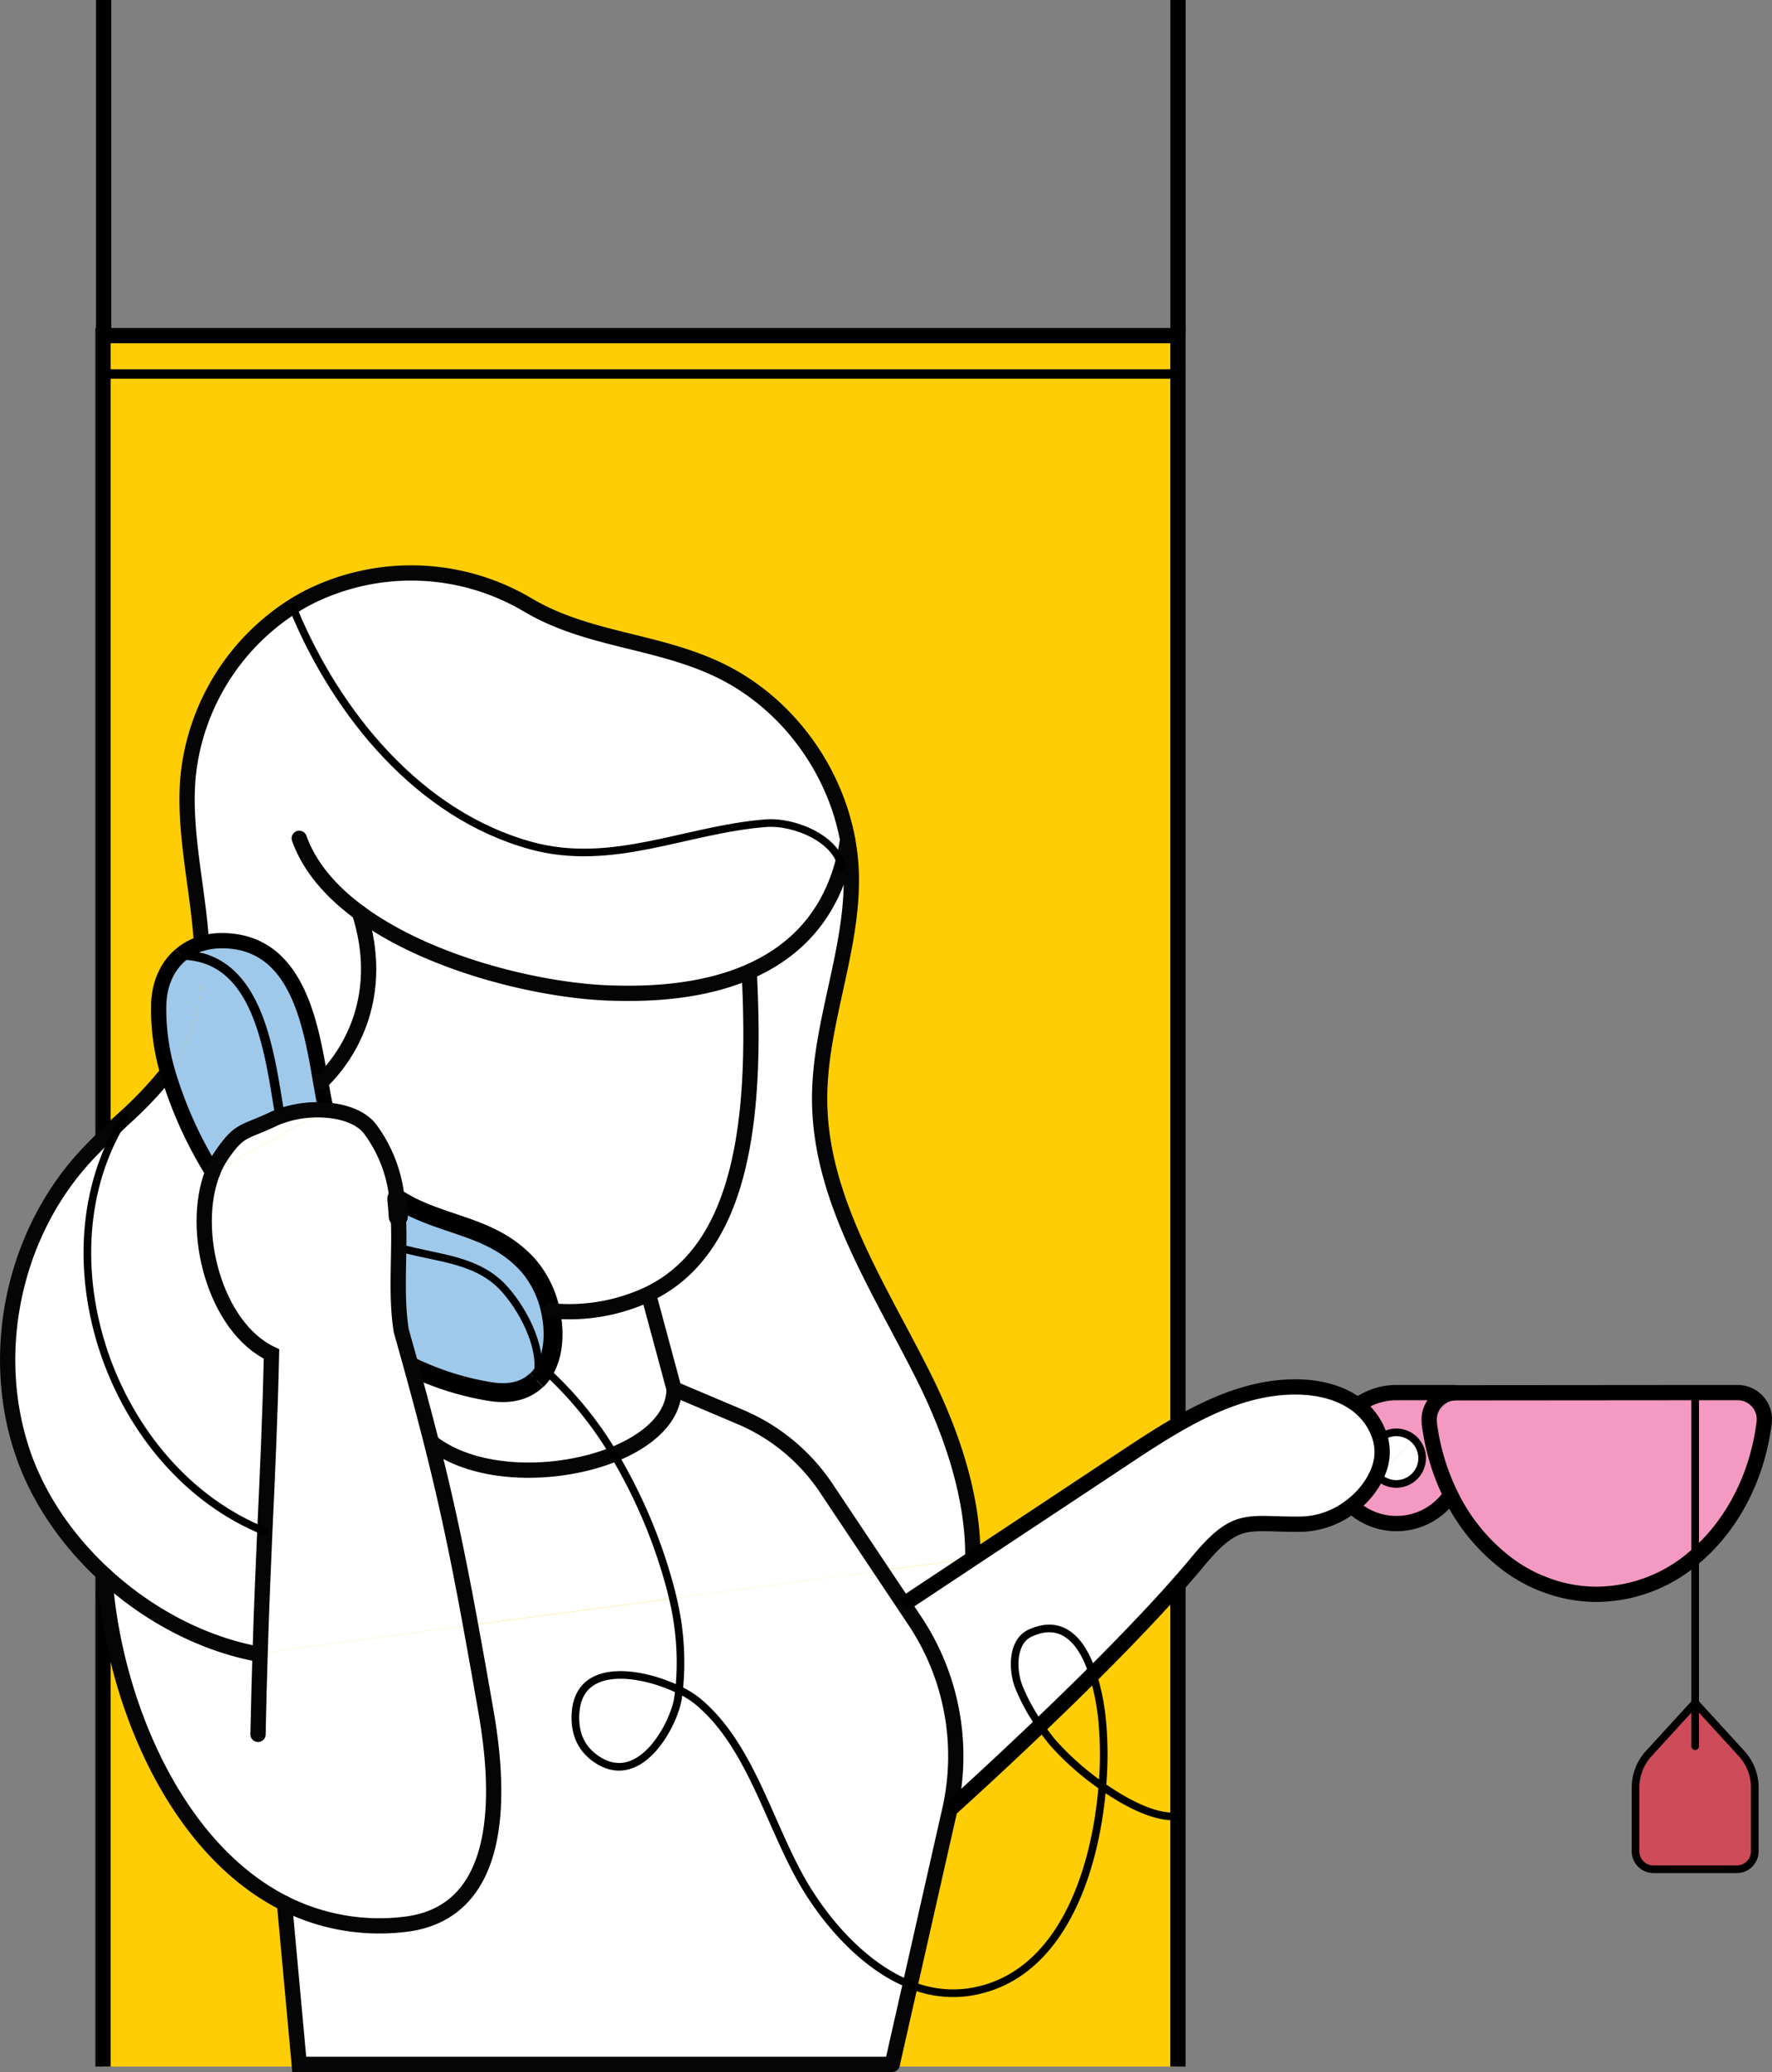<svg xmlns="http://www.w3.org/2000/svg" xmlns:xlink="http://www.w3.org/1999/xlink" viewBox="0 0 464.25 542.8"><rect x="0" y="0" width="464.25" height="542.8" fill="#808080" stroke="none"/><defs><style>.cls-1,.cls-13,.cls-14,.cls-15,.cls-16,.cls-17,.cls-18,.cls-19,.cls-20,.cls-21,.cls-22,.cls-23,.cls-5,.cls-6{fill:none;}.cls-2{clip-path:url(#clip-path);}.cls-3{fill:#ffcd05;}.cls-4{clip-path:url(#clip-path-2);}.cls-14,.cls-16,.cls-17,.cls-18,.cls-20,.cls-22,.cls-23,.cls-5,.cls-6{stroke:#000;}.cls-13,.cls-15,.cls-19,.cls-20,.cls-22,.cls-5,.cls-6{stroke-miterlimit:10;}.cls-13,.cls-16,.cls-19,.cls-21,.cls-5{stroke-width:4px;}.cls-18,.cls-6{stroke-width:2.48px;}.cls-7{clip-path:url(#clip-path-4);}.cls-8{fill:#ce4b5a;}.cls-9{fill:#f499c1;}.cls-10{fill:#1c3664;}.cls-11{fill:#fff;}.cls-12{fill:#9fc9eb;}.cls-13,.cls-15,.cls-19,.cls-21{stroke:#040504;}.cls-14,.cls-16,.cls-17,.cls-18,.cls-21,.cls-23{stroke-linejoin:round;}.cls-14,.cls-15{stroke-width:4.95px;}.cls-15,.cls-19,.cls-20,.cls-23{stroke-linecap:round;}.cls-17,.cls-20,.cls-22,.cls-23{stroke-width:2px;}</style><clipPath id="clip-path" transform="translate(0 0)"><rect class="cls-1" width="464.25" height="542.8"/></clipPath><clipPath id="clip-path-2" transform="translate(0 0)"><rect class="cls-1" width="464.25" height="542.8"/></clipPath><clipPath id="clip-path-4" transform="translate(0 0)"><rect class="cls-1" x="2" y="150.1" width="460.25" height="390.7"/></clipPath></defs><title>Asset 1</title><g id="Layer_2" data-name="Layer 2"><g id="Layer_1-2" data-name="Layer 1"><g class="cls-2"><polyline class="cls-3" points="26.99 541.38 26.99 87.92 308.61 87.92 308.61 541.38"/><g class="cls-4"><polyline class="cls-5" points="26.99 541.38 26.99 87.92 308.61 87.92 308.61 541.38"/></g><line class="cls-6" x1="26.68" y1="97.97" x2="308.25" y2="97.97"/><g class="cls-4"><line class="cls-5" x1="27.15" y1="87.06" x2="27.15"/><line class="cls-5" x1="308.63" y1="87.06" x2="308.63"/><g class="cls-7"><g class="cls-7"><path class="cls-8" d="M444.12,446.08l12.16,13.3a13.21,13.21,0,0,1,3.46,8.9V485a4.71,4.71,0,0,1-4.7,4.69H433.19A4.7,4.7,0,0,1,428.5,485V468.28a13.16,13.16,0,0,1,3.46-8.9Z" transform="translate(0 0)"/><path class="cls-9" d="M455.25,364.82a7,7,0,0,1,6.94,7.93c-1.82,14.43-8.54,26.94-18.07,35.07v-43Z" transform="translate(0 0)"/><path class="cls-9" d="M444.12,364.82v43a39.5,39.5,0,0,1-25.78,9.84,36.52,36.52,0,0,1-3.78-.19l-.65-.07c-.82-.1-1.64-.22-2.45-.37-.2,0-.4-.07-.59-.12l-.73-.15c-.5-.11-1-.23-1.48-.37l-.59-.15c-.75-.21-1.48-.45-2.2-.7-.23-.08-.47-.16-.69-.25l-1.35-.52-.05,0-.66-.28a37.81,37.81,0,0,1-4-2l-.65-.37a41.78,41.78,0,0,1-3.72-2.51,50,50,0,0,1-14.68-18h0a59.39,59.39,0,0,1-5.6-18.81l0-.35,7-7.58Z" transform="translate(0 0)"/><path class="cls-10" d="M413.92,417.4l.64.07-.64-.07" transform="translate(0 0)"/><path class="cls-10" d="M410.87,416.91c.19,0,.39.08.59.12-.2,0-.4-.07-.59-.12" transform="translate(0 0)"/><path class="cls-10" d="M410.14,416.76l.73.15-.73-.15" transform="translate(0 0)"/><path class="cls-10" d="M408.07,416.24l.59.15-.59-.15" transform="translate(0 0)"/><path class="cls-10" d="M405.18,415.29c.22.09.46.17.69.25-.24-.08-.47-.16-.69-.25" transform="translate(0 0)"/><path class="cls-10" d="M403.83,414.77l1.35.52c-.46-.17-.91-.34-1.35-.52" transform="translate(0 0)"/><path class="cls-10" d="M403.12,414.46l.66.28-.66-.28" transform="translate(0 0)"/><path class="cls-10" d="M403.12,414.46a37.81,37.81,0,0,1-4-2,38.8,38.8,0,0,0,4,2" transform="translate(0 0)"/><path class="cls-10" d="M398.5,412.09l.65.37c-.22-.11-.44-.24-.65-.37" transform="translate(0 0)"/><path class="cls-10" d="M394.78,409.58a41.78,41.78,0,0,0,3.72,2.51,39.73,39.73,0,0,1-3.72-2.51" transform="translate(0 0)"/><path class="cls-10" d="M380.1,391.55a50,50,0,0,0,14.68,18,49.92,49.92,0,0,1-14.69-18h0" transform="translate(0 0)"/><path class="cls-9" d="M381.43,364.82l-7,7.58a7,7,0,0,1,5.17-7.34Z" transform="translate(0 0)"/><path class="cls-10" d="M381.43,364.82l-1.8.24a6.68,6.68,0,0,1,1.8-.24" transform="translate(0 0)"/><path class="cls-9" d="M355.71,368.15l23.92-3.09a7,7,0,0,0-5.17,7.34l-4.12,4.49a6.76,6.76,0,0,0-8.74-.17,16.76,16.76,0,0,0-5.46-8.22l-.43-.35" transform="translate(0 0)"/><path class="cls-9" d="M374.49,372.75a59.39,59.39,0,0,0,5.6,18.81,17.16,17.16,0,0,1-25.94,2.94h0a23.12,23.12,0,0,0,5.37-5.85l1.65-1.79a6.77,6.77,0,1,0,9.16-10l4.12-4.49,0,.35" transform="translate(0 0)"/><path class="cls-11" d="M370.34,376.89a6.77,6.77,0,1,1-9.16,10Z" transform="translate(0 0)"/><path class="cls-11" d="M361.65,384a13,13,0,0,0,0-7.3,6.76,6.76,0,0,1,8.74.17l-9.16,10a6,6,0,0,1-.43-.45,17.72,17.72,0,0,0,.9-2.39" transform="translate(0 0)"/><path class="cls-11" d="M361.59,376.72h0a13,13,0,0,1,0,7.3,17.72,17.72,0,0,1-.9,2.39Z" transform="translate(0 0)"/><path class="cls-11" d="M361.6,376.72h0l-.84,9.69a20.3,20.3,0,0,1-1.22,2.24l-5.37,5.84h0a22.21,22.21,0,0,1-12.86,4.79c-14.34.25-17-2.77-27.38,9.74-7.46,9-17.55,19.59-27.56,29.56-2.85-8.83-8.07-14.71-16.52-10.76-4.57,2.12-4.73,9.25-2.93,14a52.33,52.33,0,0,0,5.6,10.24c-13.2,12.62-23.66,22-23.66,22a63.83,63.83,0,0,0-9.18-49.51l-2.88-4.32,18.09-12c13.36-8.84,26.29-17.4,40.32-26.71,13.61-9,28.31-18.4,44.63-18.21,5.63.06,11.43,1.39,15.88,4.81h0l.43.35a16.76,16.76,0,0,1,5.46,8.22" transform="translate(0 0)"/><path class="cls-9" d="M379.63,365.06l-23.92,3.09a17.1,17.1,0,0,1,10.16-3.33h15.56a6.68,6.68,0,0,0-1.8.24" transform="translate(0 0)"/><path class="cls-11" d="M354.16,394.49l5.37-5.84a22.91,22.91,0,0,1-5.37,5.84" transform="translate(0 0)"/><path class="cls-11" d="M269.83,427.83c8.45-3.95,13.67,1.93,16.52,10.76-4.73,4.71-9.45,9.28-13.85,13.5a52.33,52.33,0,0,1-5.6-10.24c-1.81-4.77-1.64-11.9,2.93-14" transform="translate(0 0)"/><path class="cls-11" d="M220.5,227.12a54.64,54.64,0,0,0,1.57-7.16,56.89,56.89,0,0,1,.92,8c.86,20.41-8.48,40.15-8.25,60.58.28,26.07,15.79,49.09,27.41,72.43,7.23,14.52,12.92,31.37,12.72,47.26l-24,3.19-14.42-21.6a51,51,0,0,0-22.56-18.66l-17.32-7.32s-4.4-16.35-6.7-24.87l.64-.31c23.36-11.78,27.75-44.08,25.78-83.45l-.26-.6c10.56-4.58,20.16-12.82,24.44-27.52" transform="translate(0 0)"/><path class="cls-11" d="M230.9,411.45l24-3.19-18.09,12Z" transform="translate(0 0)"/><path class="cls-11" d="M239.66,424.58a63.83,63.83,0,0,1,9.18,49.51l-10.37,45.85c-10.82-4.28-20.19-14.13-26.62-24.3-10-15.73-14.55-38-29.14-50a24.78,24.78,0,0,0-4.79-2.95,71.63,71.63,0,0,0-1.63-24l54.61-7.26,5.88,8.81Z" transform="translate(0 0)"/><path class="cls-11" d="M238.47,519.94l-4.72,20.86H78.4l-3.87-42.19a55.32,55.32,0,0,0,31,5.57c27.65-2.79,25.23-36.36,21.78-56-1.46-8.34-2.77-15.69-4-22.43l53-7a71.63,71.63,0,0,1,1.63,24c-9.64-4.72-26.28-7.61-27.14,6.1-.34,5.48,1.58,9.76,6.24,12.55,11.1,6.63,19.63-9.85,20.61-16.42.11-.74.21-1.49.29-2.23a24.78,24.78,0,0,1,4.79,2.95c14.58,12,19.18,34.28,29.14,50,6.43,10.17,15.8,20,26.62,24.3" transform="translate(0 0)"/><path class="cls-11" d="M230.9,411.45l-54.61,7.26c-.35-1.51-.73-3-1.16-4.51A137.46,137.46,0,0,0,160.84,381c9.2-3.72,15.78-9.71,15.76-17.11l17.32,7.32a51,51,0,0,1,22.56,18.66Z" transform="translate(0 0)"/><path class="cls-11" d="M222.07,220a54.64,54.64,0,0,1-1.57,7.16c-1.11-7.16-12.16-12.08-19.92-11.46-20.89,1.66-40.09,11.67-61.33,5.89-29.31-8-50.82-34.31-62.22-61.67l-.55-.87a52.41,52.41,0,0,1,4.66-2.67,59.86,59.86,0,0,1,56.88,2c15.84,9.51,34.26,9.31,50.85,17.44,17.17,8.43,29.74,25.45,33.2,44.2" transform="translate(0 0)"/><path class="cls-11" d="M94.17,239.1c6.74,21.12-1.94,36.59-10.12,44.44h0c-2.62-15.19-6.12-37.07-25.92-37.07a18.16,18.16,0,0,0-5.33.76c-.86-14.34-4.8-29.35-3.52-43.74A60,60,0,0,1,76.48,159l.55.87c11.4,27.36,32.91,53.68,62.22,61.67,21.24,5.78,40.44-4.23,61.33-5.89,7.76-.62,18.81,4.3,19.92,11.46-4.28,14.71-13.88,22.94-24.44,27.52-13.21,5.72-27.92,5.73-35.63,5.52-18.2-.47-47.57-7.32-66.26-21.06" transform="translate(0 0)"/><path class="cls-11" d="M169.9,339a48.83,48.83,0,0,1-25.73,4.37,26.73,26.73,0,0,0-5.59-11.64c-8.71-10-20.18-10.29-31.1-15.77-1.21-.61-2.38-1.27-3.53-2a36.69,36.69,0,0,0-6.9-18.12c-2.27-3-6.68-4.68-11.54-5.06-.24-.87-.46-1.76-.63-2.65-.28-1.45-.56-3-.84-4.63h0c8.18-7.85,16.86-23.32,10.12-44.45,18.69,13.75,48.06,20.6,66.26,21.07,7.71.21,22.42.2,35.63-5.52l.26.6c2,39.37-2.42,71.67-25.78,83.45l-.64.31" transform="translate(0 0)"/><path class="cls-11" d="M177.92,442.68c-.08.74-.18,1.49-.29,2.23-1,6.57-9.51,23-20.61,16.42-4.66-2.79-6.58-7.07-6.24-12.55.86-13.71,17.51-10.82,27.14-6.1" transform="translate(0 0)"/><path class="cls-11" d="M176.6,363.87c0,7.4-6.56,13.39-15.76,17.11a95,95,0,0,0-18.17-22.19c2.37-4.16,2.71-9.93,1.5-15.42A48.83,48.83,0,0,0,169.9,339c2.3,8.52,6.7,24.87,6.7,24.87" transform="translate(0 0)"/><path class="cls-11" d="M176.29,418.71l-53,7c-3.28-17.9-6.11-31.49-10.28-47.95h0c11.76,9.24,33.14,9.12,47.83,3.18a137.46,137.46,0,0,1,14.29,33.22c.43,1.49.81,3,1.16,4.51" transform="translate(0 0)"/><path class="cls-11" d="M142.67,358.79A95,95,0,0,1,160.84,381c-14.69,5.94-36.07,6.06-47.83-3.18h0c-1.54-6.09-3.26-12.56-5.26-19.79a74.69,74.69,0,0,0,20.75,6.55c5.47.86,9.41-.44,12.06-3h0a12,12,0,0,0,2.11-2.76" transform="translate(0 0)"/><path class="cls-12" d="M140.56,361.55c2.11-7.48-2.94-17.64-8.17-23.63-7.12-8.15-17.72-8.2-27.32-10.94l-.72-8.23v-.06c-.08-1.57-.21-3.14-.4-4.69,1.15.69,2.32,1.35,3.53,2,10.92,5.48,22.39,5.8,31.1,15.77a26.73,26.73,0,0,1,5.59,11.64c1.21,5.49.87,11.26-1.5,15.42a12,12,0,0,1-2.11,2.76" transform="translate(0 0)"/><path class="cls-12" d="M132.39,337.92c5.23,6,10.28,16.14,8.17,23.63h0c-2.65,2.56-6.59,3.86-12.06,3A74.69,74.69,0,0,1,107.75,358l-2.68-31c9.6,2.74,20.2,2.79,27.32,10.94" transform="translate(0 0)"/><path class="cls-11" d="M123.29,425.75l-55.14,7.34c.37-12.18.81-22.37,1.23-31.89.7-15.4,1.36-29.06,1.75-46.5-14.86-7-21.43-32.37-15.41-47.61h0l29.78-16.26h0c4.86.38,9.27,2,11.54,5.06A36.69,36.69,0,0,1,104,314h0l.4,4.7v.06c.15,2.66.15,5.35.12,8.06-.09,7.29-.48,14.66.65,21.79q1.39,4.92,2.63,9.41c2,7.23,3.72,13.7,5.26,19.79,4.17,16.46,7,30.05,10.28,47.95" transform="translate(0 0)"/><path class="cls-11" d="M105.07,327l2.68,31q-1.25-4.5-2.63-9.41c-1.13-7.13-.74-14.5-.65-21.79l.6.17" transform="translate(0 0)"/><path class="cls-11" d="M104.35,318.75l.72,8.23-.61-.17c0-2.71,0-5.4-.11-8.06" transform="translate(0 0)"/><path class="cls-11" d="M104.35,318.69l-.41-4.7h0c.19,1.55.32,3.12.4,4.69" transform="translate(0 0)"/><path class="cls-12" d="M84.88,288.17c.17.89.39,1.78.63,2.65a29.12,29.12,0,0,0-12.13,1.6c-2.45-13.83-4.62-37.09-20.45-41.49,0-1.23-.07-2.46-.14-3.7a18.16,18.16,0,0,1,5.33-.76c19.8,0,23.3,21.88,25.92,37.07.28,1.63.56,3.18.84,4.63" transform="translate(0 0)"/><path class="cls-11" d="M85.51,290.82h0L55.73,307.09a21.8,21.8,0,0,1,2.32-4.45c4.78-7,5.85-5.81,13.51-9.46.58-.28,1.19-.53,1.82-.76a29.12,29.12,0,0,1,12.13-1.6" transform="translate(0 0)"/><path class="cls-12" d="M73.38,292.42c-.63.23-1.24.48-1.82.76-7.66,3.65-8.73,2.45-13.51,9.46a21.8,21.8,0,0,0-2.32,4.45h0a107.45,107.45,0,0,1-11.79-26.22,44.92,44.92,0,0,0,4.9-7.92c3.3-7,4.25-14.4,4.1-22,15.83,4.4,18,27.66,20.45,41.49" transform="translate(0 0)"/><path class="cls-11" d="M69.38,401.2c-.42,9.52-.86,19.71-1.23,31.89l-1,.13c-14.39-2.77-28.4-10.25-39.65-20.59-9.81-9-17.53-20.18-21.59-32.28-8.72-26-2.39-56.48,16-76.86,3.39-3.76,7.16-7.22,10.88-10.73C9.8,328.84,29,384.94,69.38,401.2" transform="translate(0 0)"/><path class="cls-11" d="M67.11,433.22l1-.13,55.14-7.34c1.24,6.74,2.55,14.09,4,22.43,3.45,19.64,5.87,53.21-21.78,56a55.32,55.32,0,0,1-31-5.57c-29.19-14.7-45-54.19-47.07-86C38.71,423,52.72,430.45,67.11,433.22" transform="translate(0 0)"/><path class="cls-11" d="M55.72,307.09h0c-6,15.24.55,40.61,15.41,47.61-.39,17.45-1,31.1-1.75,46.5C29,384.94,9.8,328.84,32.7,292.76a102.17,102.17,0,0,0,11.23-11.89,107.45,107.45,0,0,0,11.79,26.22" transform="translate(0 0)"/><path class="cls-12" d="M52.93,250.93c.15,7.62-.8,15-4.1,22a44.92,44.92,0,0,1-4.9,7.92,58.34,58.34,0,0,1-2.34-17.95c.22-5.37,2.27-9.82,5.7-12.73h0a20.73,20.73,0,0,1,5.63.74" transform="translate(0 0)"/><path class="cls-11" d="M52.79,247.23c.07,1.24.12,2.47.14,3.7a20.73,20.73,0,0,0-5.63-.74,15,15,0,0,1,5.49-3" transform="translate(0 0)"/></g></g><path class="cls-13" d="M52.79,247.23c-.86-14.34-4.8-29.35-3.52-43.74A60,60,0,0,1,76.48,159a52.41,52.41,0,0,1,4.66-2.67,59.88,59.88,0,0,1,56.89,2c15.83,9.51,34.25,9.31,50.84,17.44,17.17,8.43,29.74,25.45,33.2,44.2a56.89,56.89,0,0,1,.92,8c.86,20.41-8.48,40.15-8.25,60.58.28,26.07,15.79,49.09,27.41,72.43,7.23,14.52,12.92,31.37,12.72,47.26" transform="translate(0 0)"/><path class="cls-13" d="M67.11,433.22c-14.39-2.77-28.4-10.25-39.65-20.59-9.81-9-17.53-20.18-21.59-32.28-8.72-26-2.39-56.48,16-76.86,3.39-3.76,7.16-7.22,10.88-10.73a102.17,102.17,0,0,0,11.23-11.89" transform="translate(0 0)"/><path class="cls-14" d="M140.56,361.56c-2.65,2.56-6.59,3.86-12.06,3A74.69,74.69,0,0,1,107.75,358" transform="translate(0 0)"/><path class="cls-14" d="M104,314h0c1.15.69,2.32,1.35,3.53,2,10.92,5.48,22.39,5.8,31.1,15.77a26.73,26.73,0,0,1,5.59,11.64c1.21,5.49.87,11.26-1.5,15.42a12,12,0,0,1-2.11,2.76" transform="translate(0 0)"/><line class="cls-15" x1="104.35" y1="318.69" x2="103.94" y2="313.99"/><path class="cls-16" d="M47.3,250.19a15,15,0,0,1,5.49-3,18.16,18.16,0,0,1,5.33-.76c19.8,0,23.3,21.88,25.92,37.07.29,1.63.56,3.18.84,4.63.18.89.39,1.78.63,2.65h0" transform="translate(0 0)"/><path class="cls-16" d="M55.72,307.09a107.45,107.45,0,0,1-11.79-26.22,58.34,58.34,0,0,1-2.34-17.95c.22-5.37,2.27-9.82,5.7-12.73" transform="translate(0 0)"/><line class="cls-14" x1="140.56" y1="361.55" x2="140.56" y2="361.56"/><path class="cls-17" d="M104.47,326.81l.6.17c9.6,2.74,20.2,2.79,27.32,10.94,5.23,6,10.28,16.15,8.17,23.63" transform="translate(0 0)"/><path class="cls-18" d="M47.3,250.19a20.73,20.73,0,0,1,5.63.74c15.83,4.4,18,27.66,20.45,41.49" transform="translate(0 0)"/><line class="cls-16" x1="47.29" y1="250.19" x2="47.3" y2="250.19"/><path class="cls-19" d="M104.35,318.75c.15,2.66.15,5.35.11,8.06-.08,7.29-.47,14.66.66,21.79q1.39,4.92,2.63,9.41c2,7.23,3.72,13.7,5.26,19.79,4.17,16.46,7,30.05,10.28,47.95,1.24,6.74,2.55,14.09,4,22.43,3.45,19.64,5.87,53.21-21.78,56a55.32,55.32,0,0,1-31-5.57c-29.19-14.7-45-54.19-47.07-86" transform="translate(0 0)"/><line class="cls-15" x1="104.35" y1="318.69" x2="104.35" y2="318.75"/><path class="cls-19" d="M55.73,307.09a21.8,21.8,0,0,1,2.32-4.45c4.78-7,5.85-5.81,13.51-9.46.58-.28,1.19-.53,1.82-.76a29.12,29.12,0,0,1,12.13-1.6c4.86.38,9.27,2,11.54,5.06A36.69,36.69,0,0,1,104,314c.19,1.55.32,3.12.4,4.69" transform="translate(0 0)"/><path class="cls-19" d="M67.6,454.36c.16-7.78.34-14.81.55-21.27.37-12.18.81-22.37,1.23-31.89.7-15.4,1.36-29.06,1.75-46.5-14.86-7-21.43-32.37-15.41-47.61" transform="translate(0 0)"/><path class="cls-19" d="M78.4,219.62c2.71,7.58,8.41,14.06,15.77,19.47,18.69,13.75,48.06,20.6,66.26,21.07,7.71.21,22.42.2,35.63-5.52,10.56-4.58,20.16-12.82,24.44-27.52a54.64,54.64,0,0,0,1.57-7.16" transform="translate(0 0)"/><path class="cls-19" d="M196.32,255.24c2,39.37-2.42,71.67-25.78,83.45l-.64.31a48.83,48.83,0,0,1-25.73,4.37" transform="translate(0 0)"/><path class="cls-20" d="M77,159.88c11.4,27.36,32.91,53.68,62.22,61.67,21.24,5.78,40.44-4.23,61.33-5.89,7.76-.62,18.81,4.3,19.92,11.46h0" transform="translate(0 0)"/><path class="cls-21" d="M113,377.8c11.76,9.24,33.14,9.12,47.83,3.18,9.2-3.72,15.78-9.71,15.76-17.11,0,0-4.4-16.35-6.7-24.87l-.1-.37" transform="translate(0 0)"/><path class="cls-13" d="M176.6,363.87l17.32,7.32a51,51,0,0,1,22.56,18.66l14.42,21.6,5.88,8.81,2.88,4.32a63.83,63.83,0,0,1,9.18,49.51l-10.37,45.85-4.72,20.86" transform="translate(0 0)"/><polyline class="cls-19" points="233.75 540.8 78.4 540.8 74.53 498.61"/><path class="cls-5" d="M355.71,368.15a17.1,17.1,0,0,1,10.16-3.33h15.56" transform="translate(0 0)"/><path class="cls-5" d="M380.09,391.56a17.14,17.14,0,0,1-25.94,2.94" transform="translate(0 0)"/><path class="cls-5" d="M444.12,364.82h11.13a7,7,0,0,1,6.94,7.93c-1.82,14.43-8.54,26.94-18.07,35.07a39.5,39.5,0,0,1-25.78,9.84,36.52,36.52,0,0,1-3.78-.19l-.65-.07c-.82-.1-1.64-.22-2.45-.37-.2,0-.4-.07-.59-.12l-.73-.15c-.5-.11-1-.23-1.48-.37l-.59-.15c-.75-.21-1.48-.45-2.2-.7-.24-.08-.47-.16-.69-.25-.46-.17-.91-.34-1.35-.52l-.05,0-.66-.28a36.86,36.86,0,0,1-4-2c-.22-.11-.44-.24-.65-.37a39.73,39.73,0,0,1-3.72-2.51,49.92,49.92,0,0,1-14.69-18,59.39,59.39,0,0,1-5.6-18.81l0-.35a7,7,0,0,1,5.16-7.34,6.81,6.81,0,0,1,1.81-.24Z" transform="translate(0 0)"/><path class="cls-22" d="M361.59,376.72h0a6.77,6.77,0,0,1,11,5.25,6.77,6.77,0,0,1-11.46,4.89c-.15-.15-.3-.3-.43-.45" transform="translate(0 0)"/><path class="cls-23" d="M177.92,442.68a24.78,24.78,0,0,1,4.79,2.95c14.59,12,19.18,34.28,29.14,50,6.43,10.17,15.81,20,26.62,24.3a29.5,29.5,0,0,0,15,2C278,518.52,287,490.15,288.8,468a97.71,97.71,0,0,0,.1-15.63,62.06,62.06,0,0,0-2.55-13.75c-2.85-8.83-8.06-14.71-16.52-10.76-4.57,2.12-4.73,9.26-2.93,14a52.33,52.33,0,0,0,5.6,10.24c1.1,1.61,2.24,3.12,3.31,4.41a73.28,73.28,0,0,0,13,11.47c6.61,4.64,14.14,8.41,19.81,7.82" transform="translate(0 0)"/><path class="cls-23" d="M177.92,442.68c-.08.74-.18,1.49-.29,2.23-1,6.57-9.51,23-20.61,16.42-4.66-2.79-6.58-7.07-6.24-12.55C151.64,435.07,168.29,438,177.92,442.68Z" transform="translate(0 0)"/><path class="cls-23" d="M142.67,358.79A95,95,0,0,1,160.84,381a137.46,137.46,0,0,1,14.29,33.22c.43,1.49.81,3,1.16,4.51a71.63,71.63,0,0,1,1.63,24" transform="translate(0 0)"/><path class="cls-5" d="M236.78,420.26l18.09-12c13.36-8.84,26.29-17.4,40.32-26.71,13.61-9,28.31-18.4,44.63-18.21,5.63.06,11.43,1.39,15.88,4.81h0l.43.35a16.76,16.76,0,0,1,5.46,8.22,13,13,0,0,1,0,7.3,17.72,17.72,0,0,1-.9,2.39,18.76,18.76,0,0,1-1.22,2.24,22.73,22.73,0,0,1-5.37,5.84h0a22.15,22.15,0,0,1-12.86,4.79c-14.34.25-17-2.77-27.38,9.74-7.46,9-17.55,19.59-27.56,29.56-4.73,4.71-9.45,9.28-13.85,13.5-13.2,12.62-23.66,22-23.66,22" transform="translate(0 0)"/><polyline class="cls-20" points="444.12 363.95 444.12 364.82 444.12 407.82 444.12 446.08 444.12 457.44"/><path class="cls-22" d="M459.74,468.28V485a4.71,4.71,0,0,1-4.7,4.69H433.19A4.7,4.7,0,0,1,428.5,485V468.28a13.16,13.16,0,0,1,3.46-8.9l12.16-13.3,12.16,13.3A13.21,13.21,0,0,1,459.74,468.28Z" transform="translate(0 0)"/><path class="cls-19" d="M84.05,283.54c8.18-7.85,16.86-23.32,10.12-44.45" transform="translate(0 0)"/><path class="cls-20" d="M32.7,292.76C9.8,328.84,29,384.94,69.38,401.2" transform="translate(0 0)"/></g></g></g></g></svg>